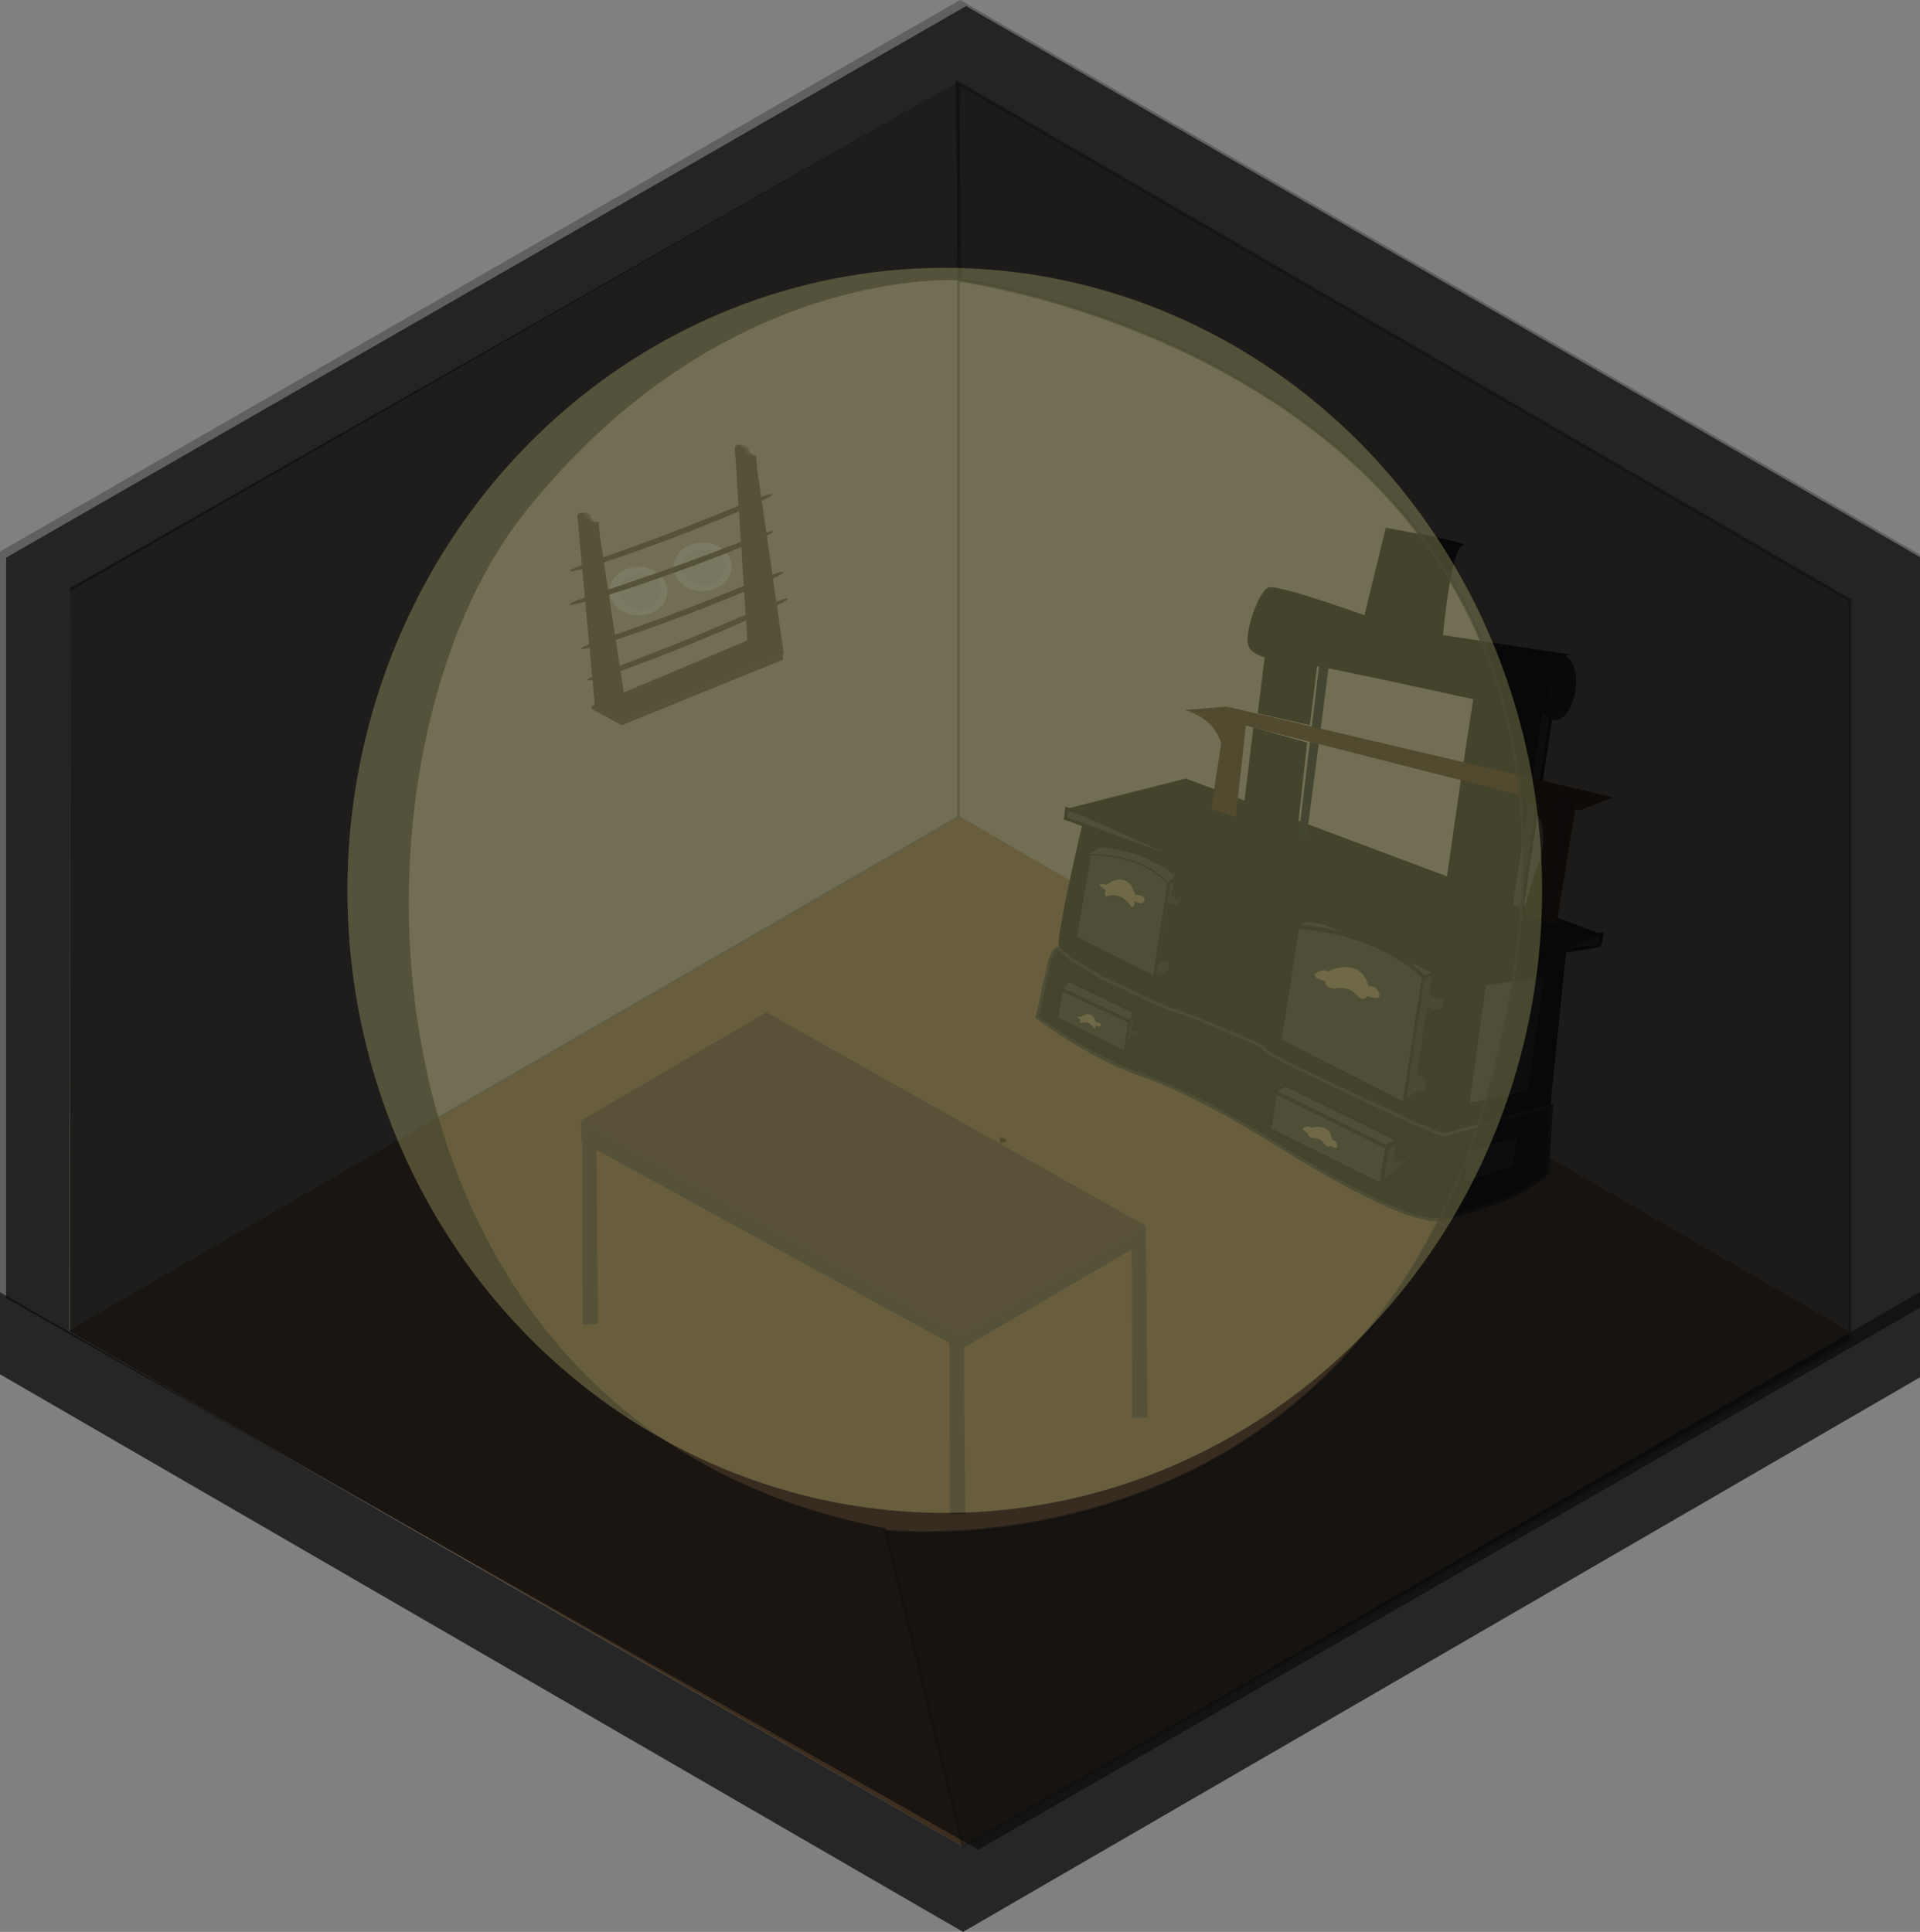 <?xml version="1.0" encoding="utf-8"?>
<!-- Generator: Adobe Illustrator 23.0.3, SVG Export Plug-In . SVG Version: 6.00 Build 0)  -->
<svg version="1.1" xmlns="http://www.w3.org/2000/svg" xmlns:xlink="http://www.w3.org/1999/xlink" x="0px" y="0px"
	 viewBox="0 0 630 634" style="enable-background:new 0 0 630 634;" xml:space="preserve">
<rect x="0" y="0" width="630" height="634" fill="#808080" stroke="none"/>
<style type="text/css">
	.lampe0{fill:#D6C8B9;}
	.lampe1{fill:#FFFFFF;}
	.lampe2{fill:#F2F2F2;}
	.lampe3{fill:#A67C52;}
	.lampe4{fill:#606060;}
	.lampe5{fill:#262626;}
	.lampe6{fill:#534741;}
	.lampe7{fill:#070707;stroke:#2D2C2C;stroke-miterlimit:10;}
	.lampe8{fill:#333333;stroke:#000000;stroke-miterlimit:10;}
	.lampe9{fill:#1A1A1A;stroke:#000000;stroke-miterlimit:10;}
	.lampe10{fill:#CCB07B;}
	.lampe11{fill:none;stroke:#000000;stroke-miterlimit:10;}
	.lampe12{fill:#333333;}
	.lampe13{fill:#121422;}
	.lampe14{fill:#000D1A;}
	.lampe15{fill:#42210B;}
	.lampe16{fill:#331605;stroke:#42210B;stroke-miterlimit:10;}
	.lampe17{fill:#1A1A1A;stroke:#000000;stroke-width:0.5;stroke-miterlimit:10;}
	.lampe18{fill:#412102;}
	.lampe19{fill:none;stroke:#1D1D1B;stroke-width:0.75;stroke-miterlimit:10;}
	.lampe20{fill:#514435;}
	.lampe21{fill:#86715A;}
	.lampe22{fill:#604A3A;}
	.lampe23{opacity:0.68;fill:#0C0B08;}
	.lampe24{opacity:0.68;stroke:#1D1D1B;stroke-miterlimit:10;}
	.lampe25{opacity:0.71;fill:#0C0C0C;}
	.lampe26{opacity:0.26;fill:#EFEA95;}
</style>
<g id="scene">
	<g>
		<polygon class="lampe0" points="22,191 22,437 314,268 314,24 		"/>
		<ellipse class="lampe1" cx="230.5" cy="186" rx="9.5" ry="8"/>
		<ellipse class="lampe2" cx="231" cy="186.1" rx="7" ry="5.9"/>
		<ellipse class="lampe1" cx="209.5" cy="194" rx="9.5" ry="8"/>
		<ellipse class="lampe2" cx="210" cy="194.1" rx="7" ry="5.9"/>
		<polygon class="lampe3" points="23,437 315,268 607,437 316,606 		"/>
		<polygon class="lampe0" points="315,27 315,268 607,437 607,197 		"/>
		<polygon class="lampe4" points="607,197 607,440 630,426 630,182 		"/>
		<polygon class="lampe4" points="0,181 23,194 314,27 607,197 630,182 315,0 		"/>
		<polygon class="lampe5" points="316,606 0,424 0,451 316,634 		"/>
		<polygon class="lampe5" points="316,606 316,634 630,452 630,424 		"/>
		<polygon class="lampe6" points="311.5,434.3 311.7,496.8 316.7,496.8 316.2,434.3 		"/>
		<polygon class="lampe6" points="376,402.3 376,407.3 315.3,442.8 190.8,374.7 190.7,367.7 315.2,437.8 		"/>
		<polygon class="lampe6" points="371.3,402.9 371.5,465.3 376.5,465.3 376,402.8 		"/>
		<polygon class="lampe6" points="191.1,372.2 191.2,434.7 196.2,434.6 195.7,372.2 		"/>
		<g>
			<path d="M427.6,294.6l54.8,22.1l-8.6,56.2c0,0-53.2-23.8-59-28.6c-5.8-4.8-34.4-14.4-34.4-14.4s-32.5-14.1-33-19.4
				c-0.5-5.3,7.7-39.7,7.7-39.7l30.3,9.5C385.4,280.2,424.9,295.4,427.6,294.6"/>
			<polygon points="473.6,372.5 508.7,363.2 514,311 482.2,316.3 			"/>
			<path class="lampe7" d="M509.1,362.9l-1.4,22c-0.1,0.8-10.1,7.2-10.8,7.5c-5.5,2.1-26.8,9.9-28.7,7.4c0,0-10.5,0.4-54-27.2
				c0,0-22.1-13.8-39.5-19.8c-17.4-5.9-34.4-19-34.4-19l4.1-18.3c0,0,1.3-4.4,2.6-4.2s3.4,3.1,5.3,4.1c1.8,0.9,9,5.3,9,5.3
				s21.3,10.4,23.8,10.8c2.6,0.4,24,9.6,24,9.6s5.6,2.2,6,3.5c0.4,1.4,31.6,15.9,31.6,15.9l18.9,8.8l8,3.2L509.1,362.9z"/>
			<path class="lampe8" d="M483.5,311.9l-0.8,5.1l41.5-6.5c0.4-0.1,0.8-0.4,0.9-0.9l0.5-3.1L483.5,311.9z"/>
			<polygon class="lampe8" points="483.5,311.9 350,265.4 349.6,268.6 482.7,317 			"/>
			<path class="lampe8" d="M425.8,304.4c0,0,23.5,0.3,41.3,16.1l-5.7,37.1l-0.7,4.5l-40.7-20.6L425.8,304.4z"/>
			<path class="lampe8" d="M467.1,320.5l3.4-0.8c0,0-12.7-15-42.4-17.6l-2.2,1.6C425.9,303.8,453.7,306.1,467.1,320.5z"/>
			<path class="lampe9" d="M470.5,319.7l-1,6.4c0,0,1.7,1.6,4.5,0.7c0,0,0.8,3.4-0.7,4.5c-1.5,1.1-4.7,0.6-4.5-0.7
				c0.2-1.3-3.3,21.7-3.3,21.7s4.4,1.3,2.7,3.7c0,0,0.2,2.7-1.7,2.4c-1.9-0.3-5.8,3.7-5.8,3.7l6.4-41.5L470.5,319.7z"/>
			<path class="lampe10" d="M435.4,318.9c0,0,10.7-5.6,13.7,4.7c0,0,2.7-0.2,3.5,2.5s-4,0.7-4,0.7s-1,2.5-3.8-0.6
				c-2.8-3-6.9-1.7-6.9-1.7s-3.8-0.6-2.9-2.4c0,0-5.7-1.5-2.8-3S435.4,318.9,435.4,318.9z"/>
			<path class="lampe8" d="M357.6,280.2c0,0,17.1-0.7,26,9.9l-4.7,30.7l-26.1-13.1L357.6,280.2z"/>
			<path class="lampe12" d="M383.5,290.1l2.3-2.3c0,0-8.5-8.5-24.7-9.7l-3.6,2.1C357.6,280.2,375.3,279.7,383.5,290.1z"/>
			<path class="lampe9" d="M385.8,287.8l-0.9,5.8c0,0,0.9,1.8,1.9,0.3c1.7-2.4,1.3,4.1-0.6,3.8c-1.9-0.3-2.6-0.4-2.6-0.4l-2.7,17.9
				c0,0,2.8-1.5,3.1,1.1c0.2,2.7,1.3,0.2-1,2.5c-2.3,2.3-4.2,2-4.2,2l4.7-30.7L385.8,287.8z"/>
			<polygon points="525.5,306.6 481.3,324.3 350,265.4 389.1,255.5 			"/>
			<path d="M473.3,210c0,0,2.7-30.3,6.7-31c4-0.7-25.3-5.8-25.3-5.8l-8.9,36.6l9.8,8.7L473.3,210z"/>
			<polygon points="501.7,259.5 479.7,253.5 474.4,290.2 495.9,297.1 			"/>
			
				<ellipse transform="matrix(0.151 -0.989 0.989 0.151 210.758 697.535)" class="lampe13" cx="511.5" cy="226" rx="10.7" ry="5.5"/>
			<path d="M515.4,214.8l-46.6-7.1l-11.4,6.1c0,0,4-1.9-0.2-8.5c0,0-37.6-13.9-41-12.5c-3.5,1.4-8.5,16.6-6.3,19.6
				c0,0,0.8,3.4,11.1,4.3c10.3,0.9,91.2,19.2,91.2,19.2s-4.4-1.3-3.5-11C509.4,215.2,515.4,214.8,515.4,214.8z"/>
			<polygon points="480.2,250.3 483.4,229.5 505.8,232.6 503.4,256.5 			"/>
			<polygon class="lampe14" points="426,275.3 428.6,275.7 436,218.7 433.1,216.3 			"/>
			<polygon class="lampe8" points="495.9,297.1 499.3,298.6 508.9,235.4 505.8,232.6 			"/>
			<polygon class="lampe15" points="518.3,265.9 388.7,233 402.6,231.9 529.4,261.7 			"/>
			<path class="lampe15" d="M492.6,258.6c0,0,21.6,4.7,10.8,28.6l-3.6,12.5l5.2,2.1c0,0,14.1-24,5.8-37.7
				C502.4,250.4,492.6,258.6,492.6,258.6z"/>
			<path class="lampe16" d="M517.3,259.6l-7,43.4l-6.8-2.4c0,0,14.9-33,1.8-37.6L517.3,259.6z"/>
			<path class="lampe15" d="M388.7,233c0,0,9.5,2.1,12,11l-3.3,21.5l8.1,2.7l3.3-30.2L388.7,233z"/>
			<polygon points="415.4,212.3 412.7,234.1 429.8,238 432.6,214.9 			"/>
			<polygon points="411,241 407.6,268.6 425.5,274.5 428.9,243.7 411.2,238.7 			"/>
			<polygon class="lampe8" points="481.6,362.6 501.9,358.5 507.1,320.1 487.1,322.9 			"/>
			<polygon class="lampe8" points="481.4,377.3 479.6,388.8 496.8,382.9 498.4,372.7 			"/>
			<polygon class="lampe8" points="418.5,358.5 455,376.5 453.1,388.7 416.7,370.7 			"/>
			<polygon class="lampe8" points="454.7,376.2 458.9,374.2 421.8,356.1 418.2,358.2 			"/>
			<path class="lampe10" d="M363.2,290.3c0,0,6.7-5.5,9.3,3.4c0,0,3.3-0.2,3,1.8s-3.3,0.2-3.3,0.2s0.2,2.7-0.9,1.8
				c-1.2-0.8-2.5-5-8.7-3.3c0,0-0.3-2,0.3-1.9C363.6,292.3,357.5,289.4,363.2,290.3z"/>
			<path class="lampe9" d="M458.9,374.2l-0.9,5.8c0,0-0.8,1.2,1.3,0.2s3.7,1.2,0.9,2.8c-2.8,1.5-6.8,6.1-6.8,6.1l2-12.8L458.9,374.2z"
				/>
			<polygon class="lampe8" points="348.2,324.6 346.7,334.2 369.2,345.4 370.7,335.2 			"/>
			<polygon class="lampe8" points="348.2,324.6 350.6,321.7 372.5,332.2 370.7,335.2 			"/>
			<path class="lampe17" d="M372.5,332.5l-0.8,5.4c0,0,0,0,0,0.1c0.2,0.1,1.2,0.6,2.1-1c0.9-1.7,0.2,2.7,0.2,3.2c0,0,0,0-0.1,0
				l-2.5-0.4c0,0-0.1,0-0.1,0l-2,5c0,0.1-0.1,0-0.1,0l1.5-9.7c0,0,0,0,0,0l1.6-2.7C372.4,332.4,372.5,332.5,372.5,332.5z"/>
			<path class="lampe10" d="M430,370.1c0,0,6.5-2,7.1,4c0,0,1.5,0.1,1.7,1.8s-2.3,0-2.3,0s-0.8,1.3-2.1-0.7c-1.2-2-3.7-1.7-3.7-1.7
				s-2.1-0.7-1.4-1.6c0,0-3-1.4-1.2-2S430,370.1,430,370.1z"/>
			<path class="lampe10" d="M354.8,333.7c0,0,3.5-2.9,4.8,1.8c0,0,1.7-0.1,1.6,0.9c-0.2,1-1.7,0.1-1.7,0.1s0.1,1.4-0.5,0.9
				c-0.6-0.4-1.3-2.6-4.5-1.7c0,0-0.2-1,0.2-1C354.9,334.7,351.8,333.2,354.8,333.7z"/>
		</g>
		<path class="lampe18" d="M314.4,373.1c0,0-5.9,0.7,0,2V373.1z"/>
		<path class="lampe18" d="M328.1,373.1c0,0,5.2,1.3,0,2V373.1z"/>
		<polygon class="lampe4" points="23,193 0,181 0,424 22.6,437 		"/>
		<path class="lampe20" d="M248.5,154.3c-0.1-0.9-0.1-1.7-0.2-2.6c-0.1-0.7-0.2-1.5-0.2-2.2c-0.1,0-0.2,0-0.2-0.1
			c-1,0.1-1.7-0.1-2.3-0.7c-0.2-0.2-0.4-0.4-0.6-0.6c-0.5-0.8-1.1-1.5-1.9-2c-0.1,0-0.3-0.1-0.4-0.1c-0.1,0-0.2,0-0.3,0
			c-0.1,0-0.2,0-0.3,0c-0.1,0-0.2,0-0.2,0c-0.2,0.1-0.3,0.2-0.5,0.4c0,0,0,0-0.1-0.1c-0.1,0.2-0.2,0.4-0.2,0.5c0,1,0.1,2,0.2,3
			c0.1,1.9,4.1,62.9,4.2,64.8c1.5,0,10.2,0,11.7,0"/>
		<path class="lampe21" d="M245.7,147.3c-0.1-0.1-0.2-0.3-0.4-0.4c-0.1-0.1-0.2-0.2-0.3-0.2c-0.2-0.2-0.4-0.4-0.7-0.5c0,0,0,0,0,0
			c-0.5,0-0.9,0-1.4,0c0.8,0.5,1.4,1.2,1.9,2c0.2,0.2,0.4,0.4,0.6,0.6c0.6,0.6,1.4,0.8,2.3,0.7c-0.2-0.1-0.3-0.2-0.5-0.2
			c-0.4-0.3-0.8-0.6-1.1-0.9c0,0-0.1-0.1-0.1-0.1c-0.1-0.2-0.3-0.4-0.4-0.6C245.7,147.4,245.7,147.4,245.7,147.3z"/>
		<path class="lampe20" d="M196.8,175.6c-0.1-0.8-0.1-1.6-0.2-2.4c-0.1-0.7-0.1-1.4-0.2-2c-0.1,0-0.2,0-0.2,0c-0.9,0.2-1.7,0-2.3-0.5
			c-0.2-0.2-0.4-0.4-0.5-0.6c-0.5-0.7-1.1-1.3-1.9-1.8c-0.1,0-0.3,0-0.4-0.1c-0.1,0-0.2,0-0.3,0.1c-0.1,0-0.2,0-0.3,0
			c-0.1,0-0.2,0-0.2,0c-0.2,0.1-0.3,0.2-0.5,0.4c0,0,0,0-0.1-0.1c-0.1,0.2-0.2,0.3-0.2,0.5c0,0.9,0.1,1.8,0.2,2.8
			c0.1,1.7,5.4,58.1,5.5,59.9c1.4-0.1,8.3-3,9.7-3"/>
		<path class="lampe21" d="M193.8,169.3c-0.1-0.1-0.2-0.3-0.4-0.4c-0.1-0.1-0.2-0.2-0.3-0.2c-0.2-0.2-0.4-0.4-0.7-0.5c0,0,0,0,0,0
			c-0.5,0-0.9,0-1.4,0c0.8,0.5,1.4,1.2,1.9,2c0.2,0.2,0.4,0.4,0.6,0.6c0.6,0.6,1.4,0.8,2.3,0.7c-0.2-0.1-0.3-0.2-0.5-0.2
			c-0.4-0.3-0.8-0.6-1.1-0.9c0,0-0.1-0.1-0.1-0.1c-0.1-0.2-0.3-0.4-0.4-0.6C193.8,169.5,193.8,169.4,193.8,169.3z"/>
		<polygon class="lampe20" points="194.1,231.7 245.2,210.2 256.9,214.7 204,237.1 		"/>
		<polygon class="lampe20" points="256.9,214.7 256.9,216.5 204,238 204,237.1 		"/>
		<polygon class="lampe20" points="194.1,231.7 194.1,232.6 204,238 204,237.1 		"/>
		<path class="lampe20" d="M253.4,162.2c-0.4-0.9-14.9,5.6-33.2,12.6c-18.3,7-33.5,11.7-33.2,12.6c0.4,0.9,15.5-4,33.8-10.9
			C239.2,169.5,253.7,163.1,253.4,162.2z"/>
		<path class="lampe20" d="M257.1,187.7c-0.4-0.9-14.9,5.6-33.2,12.6s-33.6,11.6-33.2,12.6c0.4,0.9,15.5-4,33.8-10.9
			S257.4,188.6,257.1,187.7z"/>
		<path class="lampe20" d="M253.6,174.4c-0.3-0.9-15,5.4-33.4,12c-18.5,6.6-33.7,11.1-33.4,12c0.3,0.9,15.6-3.7,34-10.3
			C239.3,181.5,254,175.3,253.6,174.4z"/>
		<path class="lampe20" d="M258.5,196.4c-0.4-0.9-14.7,6-32.9,13.4s-33.3,12.5-32.9,13.4s15.4-4.3,33.6-11.7S258.8,197.3,258.5,196.4z"
			/>
		<polygon class="lampe22" points="190.7,367.7 251.5,332.2 376,402.3 315.2,437.8 		"/>
	</g>
</g>
<g id="mork">
	<path class="lampe23" d="M23,437V193L314,27l1,65c0,0-77.6-5.7-142.8,76.2s-59.2,299.8,118.3,333.3L316,606L23,437z"/>
	<path class="lampe24" d="M315,92l-1-65l293,170v243L316,606l-25.5-103.5c0,0,173.8,19.8,206-181S315,92,315,92z"/>
	<polygon class="lampe25" points="2,183 317,2 632,184 632,428 321,607 2,426 	"/>
</g>
<g id="lys">
	<ellipse class="lampe26" cx="310" cy="292.2" rx="196" ry="204.3"/>
</g>
</svg>
